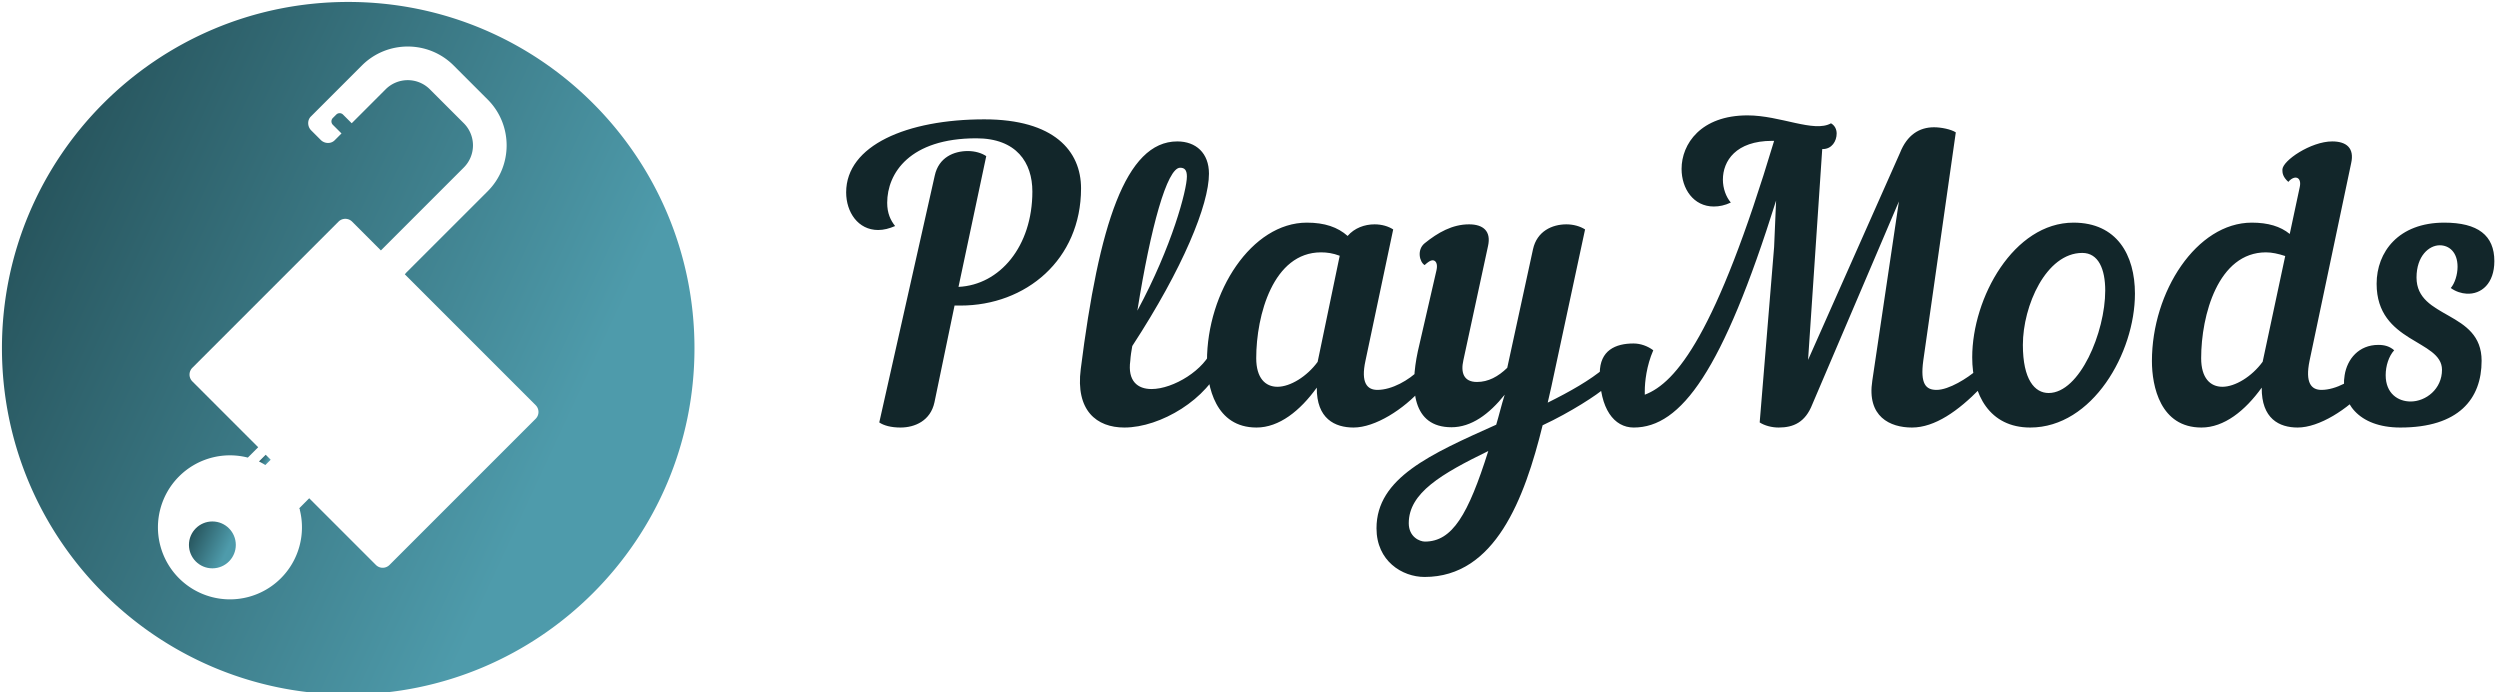 <svg data-v-423bf9ae="" xmlns="http://www.w3.org/2000/svg" viewBox="0 0 325 90" class="iconLeft"><!----><!----><!----><g data-v-423bf9ae="" id="01a5b7db-fcac-49d1-917b-aa7b5437f86e" fill="#12262A" transform="matrix(3.679,0,0,3.679,108.345,16.545)"><path d="M1.62 10.43C1.78 10.54 2.04 10.61 2.37 10.61C2.88 10.61 3.43 10.37 3.57 9.72L4.28 6.30L4.49 6.30C6.80 6.30 8.75 4.68 8.75 2.16C8.75 0.84 7.80-0.28 5.33-0.28C2.60-0.28 0.45 0.64 0.45 2.30C0.45 3.00 0.87 3.63 1.58 3.63C1.78 3.63 1.97 3.58 2.18 3.49C2.02 3.29 1.90 3.04 1.90 2.67C1.90 1.62 2.70 0.39 5.05 0.39C6.47 0.39 7.03 1.25 7.03 2.27C7.03 4.21 5.88 5.57 4.42 5.64L5.40 1.02C5.24 0.91 5.00 0.84 4.75 0.84C4.26 0.84 3.72 1.06 3.58 1.71ZM13.73 8.33C13.83 8.06 13.66 7.76 13.40 7.80C13.13 8.57 12.01 9.25 11.24 9.25C10.75 9.25 10.39 8.97 10.49 8.25C10.50 8.08 10.53 7.90 10.56 7.73C12.36 4.97 13.27 2.73 13.27 1.64C13.27 0.91 12.81 0.50 12.15 0.50C10.32 0.50 9.38 3.47 8.74 8.54C8.55 10.01 9.30 10.61 10.28 10.61C11.56 10.61 13.24 9.60 13.73 8.33ZM12.25 1.43C12.40 1.43 12.49 1.50 12.49 1.74C12.49 2.21 11.97 4.20 10.74 6.48C11.21 3.53 11.79 1.43 12.25 1.43ZM16.73 3.37C14.78 3.37 13.20 5.81 13.20 8.26C13.20 9.16 13.50 10.61 14.95 10.61C15.75 10.61 16.49 10.02 17.08 9.20C17.07 10.30 17.72 10.61 18.38 10.61C19.14 10.61 20.15 9.97 20.80 9.23C20.89 9.13 20.93 9.02 20.93 8.92C20.93 8.78 20.85 8.65 20.69 8.58C20.34 8.93 19.74 9.28 19.22 9.28C18.86 9.28 18.63 9.03 18.80 8.25L19.78 3.61C19.61 3.50 19.38 3.43 19.12 3.43C18.77 3.43 18.41 3.56 18.17 3.84C17.82 3.53 17.36 3.37 16.73 3.37ZM17.11 8.29C16.73 8.81 16.14 9.17 15.69 9.17C15.26 9.17 14.94 8.86 14.94 8.16C14.94 6.64 15.54 4.42 17.23 4.42C17.44 4.42 17.65 4.45 17.89 4.54ZM20.65 7.92C20.37 9.23 20.45 10.60 21.84 10.60C22.54 10.60 23.17 10.14 23.72 9.45C23.60 9.83 23.52 10.18 23.42 10.51C21.10 11.55 19.19 12.39 19.19 14.17C19.19 15.33 20.10 15.89 20.89 15.89C23.38 15.89 24.42 13.13 25.06 10.53C26.05 10.07 27.01 9.44 27.26 9.21C27.50 9.00 27.45 8.69 27.24 8.51C26.75 8.93 26.01 9.35 25.24 9.73C25.28 9.55 25.33 9.35 25.37 9.16L26.56 3.61C26.39 3.50 26.15 3.43 25.90 3.43C25.40 3.43 24.86 3.67 24.72 4.31L23.81 8.50C23.49 8.81 23.14 9.00 22.74 9.00C22.27 9.00 22.16 8.67 22.26 8.23L23.13 4.20C23.25 3.67 22.96 3.43 22.46 3.43C21.87 3.43 21.36 3.72 20.89 4.10C20.61 4.33 20.71 4.76 20.89 4.87C21.01 4.76 21.10 4.70 21.17 4.70C21.29 4.70 21.36 4.83 21.31 5.05ZM20.90 14.64C20.72 14.64 20.33 14.48 20.33 13.99C20.33 12.92 21.48 12.25 23.14 11.44C22.43 13.69 21.87 14.64 20.90 14.64ZM33.17 0.48L33.24 0.48C31.19 7.31 29.78 9.03 28.67 9.45L28.67 9.32C28.67 9.00 28.73 8.43 28.97 7.88C28.77 7.73 28.52 7.64 28.27 7.64C27.64 7.64 27.08 7.88 27.08 8.69C27.08 9.94 27.58 10.61 28.28 10.61C29.95 10.61 31.42 8.62 33.31 2.59L33.24 4.23L32.73 10.43C32.90 10.54 33.15 10.61 33.40 10.61C33.92 10.61 34.34 10.43 34.59 9.79L37.65 2.62L36.71 8.95C36.51 10.23 37.34 10.61 38.11 10.61C38.92 10.61 39.75 10.02 40.52 9.23C40.60 9.13 40.64 9.02 40.64 8.92C40.64 8.78 40.56 8.65 40.40 8.58C40.08 8.86 39.42 9.28 38.98 9.28C38.60 9.28 38.40 9.07 38.51 8.25L39.66 0.18C39.49 0.07 39.14 0 38.89 0C38.37 0 37.94 0.27 37.69 0.90L34.44 8.22L34.94 0.77L34.96 0.77C35.28 0.77 35.45 0.49 35.45 0.22C35.45 0.08 35.39-0.06 35.25-0.14C34.65 0.20 33.46-0.42 32.30-0.42C30.65-0.42 29.97 0.59 29.97 1.47C29.97 2.17 30.39 2.80 31.11 2.80C31.30 2.80 31.50 2.76 31.71 2.66C31.54 2.46 31.43 2.16 31.43 1.85C31.43 1.19 31.89 0.48 33.17 0.48ZM43.82 3.37C41.71 3.37 40.24 6.02 40.24 8.13C40.24 9.45 40.85 10.61 42.29 10.61C44.49 10.61 45.99 7.97 45.99 5.88C45.99 4.51 45.35 3.37 43.82 3.37ZM44.13 4.44C44.70 4.44 44.94 5.01 44.94 5.77C44.94 7.24 44.04 9.39 42.94 9.39C42.45 9.39 42.03 8.92 42.03 7.69C42.03 6.31 42.85 4.44 44.13 4.44ZM51.74 10.61C52.50 10.61 53.51 9.97 54.17 9.23C54.25 9.13 54.29 9.02 54.29 8.92C54.29 8.78 54.21 8.65 54.05 8.58C53.70 8.93 53.10 9.28 52.58 9.28C52.22 9.28 52.00 9.03 52.16 8.25L53.63 1.27C53.75 0.74 53.47 0.50 52.96 0.50C52.21 0.50 51.20 1.18 51.20 1.50C51.20 1.61 51.21 1.75 51.41 1.93C51.63 1.67 51.90 1.75 51.81 2.13L51.46 3.77C51.13 3.50 50.69 3.37 50.12 3.37C48.17 3.37 46.59 5.81 46.59 8.26C46.59 9.16 46.89 10.61 48.34 10.61C49.14 10.61 49.88 10.02 50.47 9.20C50.46 10.30 51.09 10.61 51.74 10.61ZM50.50 8.29C50.12 8.81 49.53 9.17 49.08 9.17C48.65 9.17 48.33 8.86 48.33 8.16C48.33 6.64 48.93 4.42 50.62 4.42C50.83 4.42 51.06 4.47 51.30 4.55L50.50 8.30ZM55.37 10.61C57.43 10.61 58.24 9.60 58.24 8.25C58.24 6.47 55.94 6.79 55.94 5.31C55.94 4.55 56.38 4.17 56.76 4.17C57.09 4.17 57.39 4.41 57.39 4.93C57.39 5.21 57.29 5.52 57.15 5.68C57.33 5.81 57.53 5.87 57.71 5.88C58.23 5.91 58.69 5.52 58.69 4.73C58.69 3.82 58.11 3.37 56.92 3.37C55.30 3.37 54.53 4.41 54.53 5.53C54.53 7.63 56.84 7.50 56.84 8.57C56.84 9.25 56.27 9.69 55.73 9.69C55.29 9.69 54.85 9.41 54.85 8.76C54.85 8.43 54.96 8.09 55.15 7.88C54.99 7.74 54.81 7.69 54.59 7.69C53.90 7.69 53.49 8.19 53.40 8.76C53.24 9.70 53.87 10.61 55.37 10.61Z"></path></g><defs data-v-423bf9ae=""><linearGradient data-v-423bf9ae="" gradientTransform="rotate(25)" id="b5e8a0af-c9eb-4521-920b-d05d350982fd" x1="0%" y1="0%" x2="100%" y2="0%"><stop data-v-423bf9ae="" offset="0%" style="stop-color: rgb(32, 72, 79); stop-opacity: 1;"></stop><stop data-v-423bf9ae="" offset="100%" style="stop-color: rgb(78, 155, 171); stop-opacity: 1;"></stop></linearGradient></defs><g data-v-423bf9ae="" id="f6b9b683-ee3d-47db-ba40-f5f9d01b9fbb" transform="matrix(1.053,0,0,1.053,-7.382,-7.382)" stroke="none" fill="url(#b5e8a0af-c9eb-4521-920b-d05d350982fd)"><circle cx="33.23" cy="74.282" r="2.893"></circle><path d="M39.814 63.153l.614.613-.658.657a8.144 8.144 0 00-.787-.44l.831-.83z"></path><path d="M50 7.251C26.39 7.251 7.251 26.39 7.251 50 7.251 73.609 26.39 92.748 50 92.748c23.609 0 42.748-19.139 42.748-42.748C92.748 26.39 73.609 7.251 50 7.251zm23.143 51.46L55.097 76.757a1.187 1.187 0 01-1.679 0l-8.234-8.233-1.24 1.247.101.103-.034.034a8.89 8.89 0 11-14.897-4.079 8.882 8.882 0 018.492-2.325l1.28-1.279-8.129-8.129a1.185 1.185 0 010-1.678l18.046-18.046a1.187 1.187 0 011.678 0l3.554 3.555 10.24-10.241a3.862 3.862 0 000-5.455l-4.197-4.197a3.862 3.862 0 00-5.455 0l-4.192 4.193-1.07-1.069a.59.59 0 00-.839 0l-.42.419a.596.596 0 000 .84l1.069 1.068-.843.843a1.113 1.113 0 01-.574.308 1.271 1.271 0 01-1.155-.358l-1.157-1.157a1.272 1.272 0 01-.358-1.155c.039-.195.127-.376.265-.531l6.338-6.338c3.124-3.124 8.206-3.124 11.331 0l4.197 4.197c3.124 3.124 3.124 8.207 0 11.331L57.085 40.75l.012.012-.111.113 16.157 16.158a1.189 1.189 0 010 1.678z"></path></g><!----></svg>